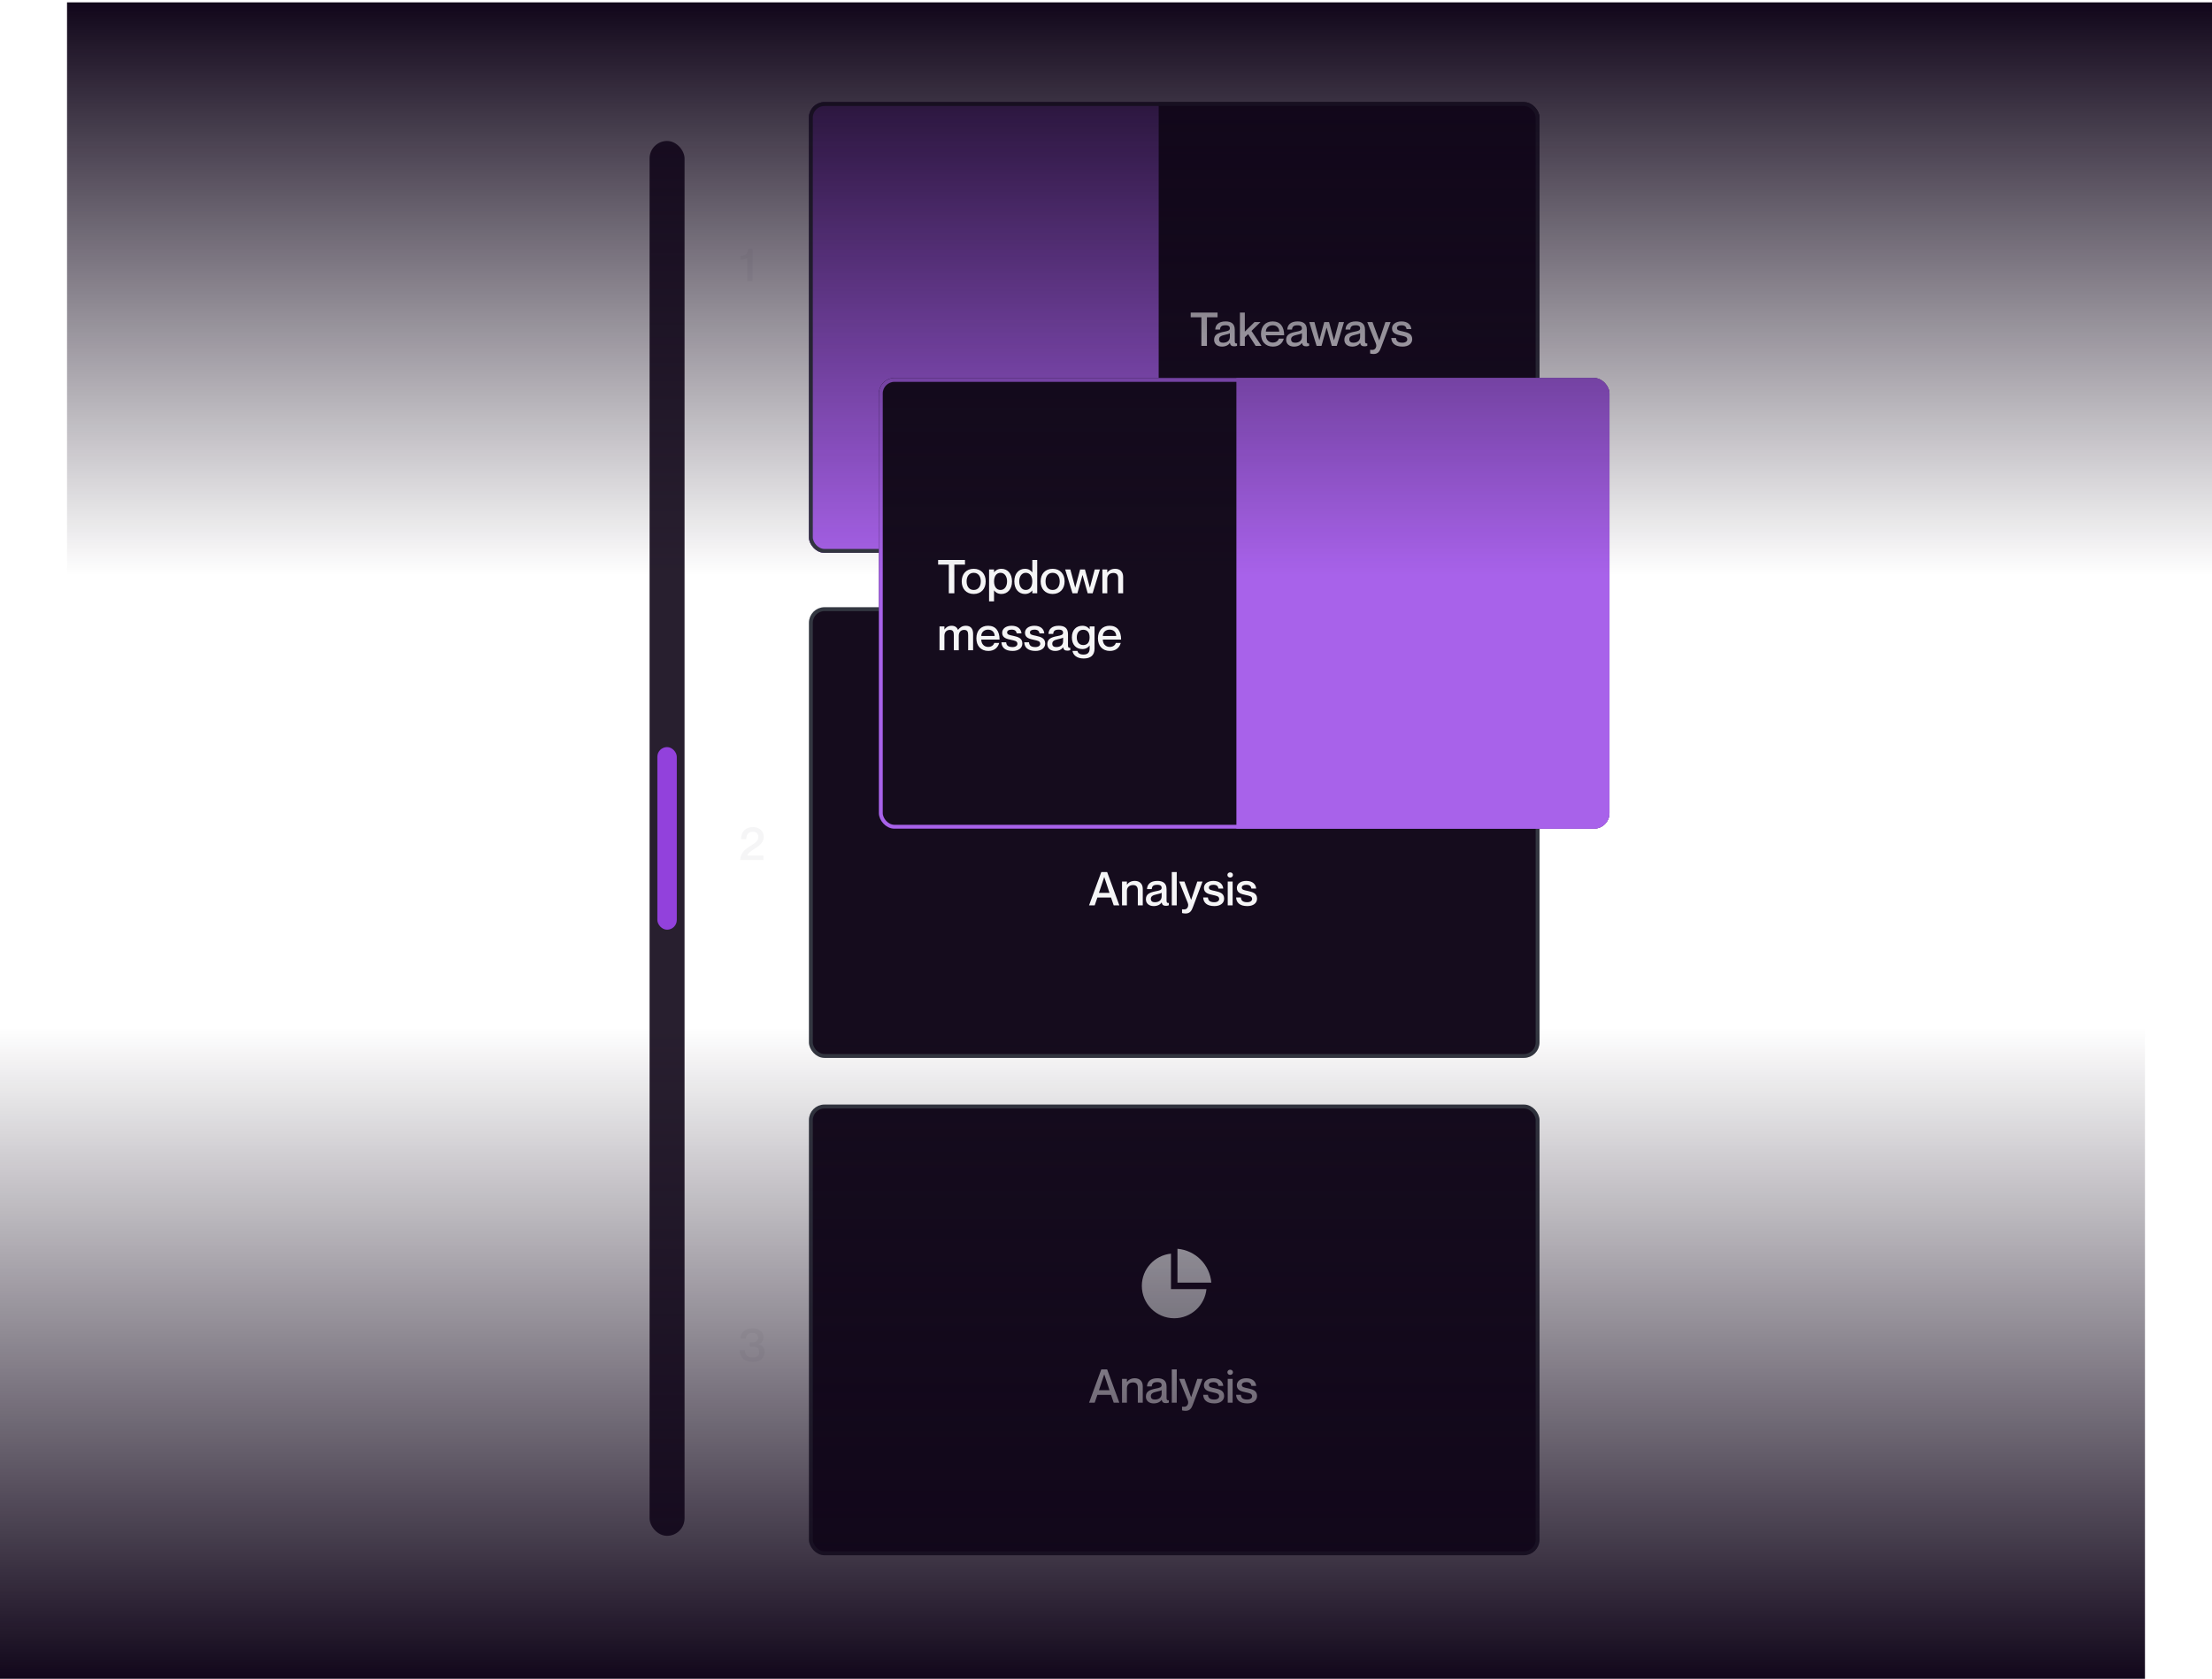 <svg width="660" height="501" viewBox="0 0 660 501" fill="none" xmlns="http://www.w3.org/2000/svg">
<g clip-path="url(#clip0_1849_78609)">
<rect x="241.359" y="30.472" width="217.994" height="134.507" rx="4.638" fill="#150C1D"/>
<rect x="241.359" y="30.472" width="104.359" height="134.507" fill="#A862EA"/>
<path d="M358.46 103.225V94.682H355.273V93.276H363.288V94.682H360.116V103.225H358.46ZM366.961 97.98C366.961 97.465 366.655 97.075 365.681 97.075C364.512 97.075 364.081 97.437 364.011 98.355H362.592C362.662 96.992 363.538 95.92 365.681 95.92C367.253 95.92 368.422 96.519 368.422 98.411V101.792C368.422 102.293 368.534 102.557 369.104 102.502V103.197C368.77 103.323 368.534 103.351 368.255 103.351C367.476 103.351 367.114 103.072 366.975 102.376H366.947C366.502 103.003 365.695 103.434 364.596 103.434C363.149 103.434 362.258 102.599 362.258 101.402C362.258 99.844 363.413 99.357 365.194 99.009C366.293 98.8 366.961 98.661 366.961 97.98ZM364.916 102.279C366.126 102.279 366.961 101.681 366.961 100.526V99.454C366.725 99.621 366.154 99.788 365.472 99.927C364.262 100.192 363.733 100.54 363.733 101.263C363.733 101.917 364.123 102.279 364.916 102.279ZM369.959 93.276H371.42V98.967L374.314 96.115H376.109L373.409 98.759L376.401 103.225H374.648L372.408 99.719L371.42 100.651V103.225H369.959V93.276ZM379.762 102.237C380.972 102.237 381.459 101.486 381.584 101.055H383.046C382.684 102.404 381.626 103.434 379.803 103.434C377.591 103.434 376.241 101.903 376.241 99.677C376.241 97.367 377.591 95.92 379.734 95.92C382.03 95.92 383.157 97.52 383.157 100.053H377.702C377.702 101.249 378.468 102.237 379.762 102.237ZM379.734 97.075C378.551 97.075 377.702 97.868 377.702 98.967H381.696C381.696 97.868 380.917 97.075 379.734 97.075ZM388.458 97.98C388.458 97.465 388.152 97.075 387.178 97.075C386.009 97.075 385.578 97.437 385.508 98.355H384.089C384.159 96.992 385.035 95.92 387.178 95.92C388.75 95.92 389.919 96.519 389.919 98.411V101.792C389.919 102.293 390.03 102.557 390.601 102.502V103.197C390.267 103.323 390.03 103.351 389.752 103.351C388.973 103.351 388.611 103.072 388.472 102.376H388.444C387.999 103.003 387.192 103.434 386.093 103.434C384.646 103.434 383.755 102.599 383.755 101.402C383.755 99.844 384.91 99.357 386.691 99.009C387.79 98.8 388.458 98.661 388.458 97.98ZM386.413 102.279C387.623 102.279 388.458 101.681 388.458 100.526V99.454C388.222 99.621 387.651 99.788 386.969 99.927C385.759 100.192 385.23 100.54 385.23 101.263C385.23 101.917 385.62 102.279 386.413 102.279ZM390.652 96.115H392.196L393.643 101.514H393.671L395.118 96.115H396.552L398.013 101.514H398.04L399.474 96.115H401.018L398.847 103.225H397.372L395.842 97.799H395.814L394.297 103.225H392.836L390.652 96.115ZM405.824 97.98C405.824 97.465 405.518 97.075 404.544 97.075C403.375 97.075 402.944 97.437 402.874 98.355H401.455C401.525 96.992 402.401 95.92 404.544 95.92C406.116 95.92 407.285 96.519 407.285 98.411V101.792C407.285 102.293 407.396 102.557 407.967 102.502V103.197C407.633 103.323 407.396 103.351 407.118 103.351C406.339 103.351 405.977 103.072 405.838 102.376H405.81C405.365 103.003 404.558 103.434 403.459 103.434C402.012 103.434 401.121 102.599 401.121 101.402C401.121 99.844 402.276 99.357 404.057 99.009C405.156 98.8 405.824 98.661 405.824 97.98ZM403.779 102.279C404.989 102.279 405.824 101.681 405.824 100.526V99.454C405.588 99.621 405.017 99.788 404.335 99.927C403.125 100.192 402.596 100.54 402.596 101.263C402.596 101.917 402.986 102.279 403.779 102.279ZM414.92 96.115L412.082 103.671C411.678 104.77 411.219 105.646 409.855 105.646C409.438 105.646 409.09 105.577 408.812 105.507V104.394H408.937C409.549 104.478 410.008 104.436 410.329 104.046C410.593 103.726 410.788 103.17 410.523 102.502L407.949 96.115H409.521L411.511 101.556H411.539L413.362 96.115H414.92ZM418.636 98.926C419.944 99.232 421.364 99.524 421.364 101.222C421.364 102.585 420.195 103.434 418.47 103.434C416.174 103.434 415.186 102.363 415.116 100.86H416.535C416.605 101.625 416.939 102.279 418.442 102.279C419.457 102.279 419.889 101.778 419.889 101.333C419.889 100.442 419.04 100.373 417.996 100.122C416.869 99.858 415.339 99.635 415.339 98.021C415.339 96.852 416.368 95.92 418.149 95.92C420.084 95.92 421.002 96.964 421.099 98.202H419.68C419.583 97.645 419.304 97.075 418.163 97.075C417.287 97.075 416.814 97.409 416.814 97.91C416.814 98.633 417.607 98.689 418.636 98.926Z" fill="#F5F5F6"/>
</g>
<rect x="241.939" y="31.052" width="216.835" height="133.348" rx="4.058" stroke="#333741" stroke-width="1.16"/>
<rect x="241.939" y="181.792" width="216.835" height="133.348" rx="4.058" fill="#150C1D"/>
<rect x="241.939" y="181.792" width="216.835" height="133.348" rx="4.058" stroke="#333741" stroke-width="1.16"/>
<path d="M341.66 226.631H359.053C359.309 226.631 359.555 226.733 359.736 226.914C359.917 227.095 360.019 227.341 360.019 227.598V243.058C360.019 243.314 359.917 243.56 359.736 243.741C359.555 243.923 359.309 244.024 359.053 244.024H341.66C341.403 244.024 341.158 243.923 340.976 243.741C340.795 243.56 340.693 243.314 340.693 243.058V227.598C340.693 227.341 340.795 227.095 340.976 226.914C341.158 226.733 341.403 226.631 341.66 226.631V226.631ZM345.525 236.294V240.159H347.457V236.294H345.525ZM349.39 230.496V240.159H351.323V230.496H349.39ZM353.255 233.395V240.159H355.188V233.395H353.255Z" fill="#CECFD2"/>
<path d="M331.494 267.848H327.431L326.624 270.2H324.94L328.599 260.251H330.339L333.984 270.2H332.301L331.494 267.848ZM327.89 266.471H331.048L329.49 261.767H329.462L327.89 266.471ZM338.605 262.895C339.927 262.895 340.971 263.66 340.971 265.288V270.2H339.496V265.705C339.496 264.745 339.092 264.133 338.09 264.133C336.963 264.133 336.24 264.815 336.24 265.872V270.2H334.779V263.089H336.24V264.008H336.268C336.643 263.451 337.381 262.895 338.605 262.895ZM346.606 264.954C346.606 264.439 346.3 264.049 345.326 264.049C344.157 264.049 343.726 264.411 343.656 265.33H342.237C342.307 263.966 343.183 262.895 345.326 262.895C346.898 262.895 348.067 263.493 348.067 265.385V268.766C348.067 269.267 348.179 269.532 348.749 269.476V270.172C348.415 270.297 348.179 270.325 347.9 270.325C347.121 270.325 346.759 270.047 346.62 269.351H346.592C346.147 269.977 345.34 270.408 344.241 270.408C342.794 270.408 341.903 269.573 341.903 268.377C341.903 266.818 343.058 266.331 344.839 265.984C345.938 265.775 346.606 265.636 346.606 264.954ZM344.561 269.253C345.771 269.253 346.606 268.655 346.606 267.5V266.429C346.37 266.596 345.799 266.763 345.117 266.902C343.907 267.166 343.378 267.514 343.378 268.238C343.378 268.892 343.768 269.253 344.561 269.253ZM349.631 260.251H351.106V270.2H349.631V260.251ZM358.801 263.089L355.962 270.645C355.559 271.744 355.099 272.621 353.736 272.621C353.318 272.621 352.97 272.551 352.692 272.482V271.368H352.817C353.43 271.452 353.889 271.41 354.209 271.021C354.473 270.701 354.668 270.144 354.404 269.476L351.829 263.089H353.402L355.392 268.53H355.419L357.242 263.089H358.801ZM362.517 265.9C363.825 266.206 365.244 266.498 365.244 268.196C365.244 269.56 364.075 270.408 362.35 270.408C360.054 270.408 359.066 269.337 358.996 267.834H360.416C360.485 268.599 360.819 269.253 362.322 269.253C363.338 269.253 363.769 268.753 363.769 268.307C363.769 267.417 362.92 267.347 361.877 267.097C360.75 266.832 359.219 266.61 359.219 264.996C359.219 263.827 360.249 262.895 362.03 262.895C363.964 262.895 364.882 263.938 364.98 265.176H363.56C363.463 264.62 363.185 264.049 362.044 264.049C361.167 264.049 360.694 264.383 360.694 264.884C360.694 265.608 361.487 265.664 362.517 265.9ZM367.043 261.893C366.64 261.893 366.222 261.614 366.222 261.113C366.222 260.613 366.64 260.348 367.043 260.348C367.475 260.348 367.878 260.613 367.878 261.113C367.878 261.614 367.475 261.893 367.043 261.893ZM366.32 263.089H367.781V270.2H366.32V263.089ZM372.341 265.9C373.649 266.206 375.068 266.498 375.068 268.196C375.068 269.56 373.9 270.408 372.174 270.408C369.878 270.408 368.89 269.337 368.821 267.834H370.24C370.31 268.599 370.644 269.253 372.146 269.253C373.162 269.253 373.594 268.753 373.594 268.307C373.594 267.417 372.745 267.347 371.701 267.097C370.574 266.832 369.043 266.61 369.043 264.996C369.043 263.827 370.073 262.895 371.854 262.895C373.788 262.895 374.707 263.938 374.804 265.176H373.385C373.287 264.62 373.009 264.049 371.868 264.049C370.991 264.049 370.518 264.383 370.518 264.884C370.518 265.608 371.312 265.664 372.341 265.9Z" fill="#F5F5F6"/>
<rect x="241.939" y="330.214" width="216.835" height="133.348" rx="4.058" fill="#150C1D"/>
<rect x="241.939" y="330.214" width="216.835" height="133.348" rx="4.058" stroke="#333741" stroke-width="1.16"/>
<g clip-path="url(#clip1_1849_78609)">
<path d="M349.39 374.135V384.716H359.971C359.487 389.598 355.366 393.412 350.356 393.412C345.019 393.412 340.693 389.086 340.693 383.749C340.693 378.739 344.507 374.619 349.39 374.135V374.135ZM351.323 372.679C356.688 373.14 360.965 377.417 361.427 382.783H351.323V372.679V372.679Z" fill="#CECFD2"/>
</g>
<path d="M331.494 416.27H327.431L326.624 418.621H324.94L328.599 408.672H330.339L333.984 418.621H332.301L331.494 416.27ZM327.89 414.892H331.048L329.49 410.189H329.462L327.89 414.892ZM338.605 411.316C339.927 411.316 340.971 412.081 340.971 413.709V418.621H339.496V414.127C339.496 413.167 339.092 412.555 338.09 412.555C336.963 412.555 336.24 413.236 336.24 414.294V418.621H334.779V411.511H336.24V412.429H336.268C336.643 411.873 337.381 411.316 338.605 411.316ZM346.606 413.375C346.606 412.861 346.3 412.471 345.326 412.471C344.157 412.471 343.726 412.833 343.656 413.751H342.237C342.307 412.388 343.183 411.316 345.326 411.316C346.898 411.316 348.067 411.914 348.067 413.807V417.188C348.067 417.689 348.179 417.953 348.749 417.898V418.593C348.415 418.719 348.179 418.747 347.9 418.747C347.121 418.747 346.759 418.468 346.62 417.772H346.592C346.147 418.399 345.34 418.83 344.241 418.83C342.794 418.83 341.903 417.995 341.903 416.798C341.903 415.24 343.058 414.753 344.839 414.405C345.938 414.196 346.606 414.057 346.606 413.375ZM344.561 417.675C345.771 417.675 346.606 417.077 346.606 415.922V414.85C346.37 415.017 345.799 415.184 345.117 415.324C343.907 415.588 343.378 415.936 343.378 416.659C343.378 417.313 343.768 417.675 344.561 417.675ZM349.631 408.672H351.106V418.621H349.631V408.672ZM358.801 411.511L355.962 419.067C355.559 420.166 355.099 421.042 353.736 421.042C353.318 421.042 352.97 420.973 352.692 420.903V419.79H352.817C353.43 419.874 353.889 419.832 354.209 419.442C354.473 419.122 354.668 418.566 354.404 417.898L351.829 411.511H353.402L355.392 416.952H355.419L357.242 411.511H358.801ZM362.517 414.322C363.825 414.628 365.244 414.92 365.244 416.618C365.244 417.981 364.075 418.83 362.35 418.83C360.054 418.83 359.066 417.759 358.996 416.256H360.416C360.485 417.021 360.819 417.675 362.322 417.675C363.338 417.675 363.769 417.174 363.769 416.729C363.769 415.838 362.92 415.769 361.877 415.518C360.75 415.254 359.219 415.031 359.219 413.417C359.219 412.248 360.249 411.316 362.03 411.316C363.964 411.316 364.882 412.36 364.98 413.598H363.56C363.463 413.042 363.185 412.471 362.044 412.471C361.167 412.471 360.694 412.805 360.694 413.306C360.694 414.029 361.487 414.085 362.517 414.322ZM367.043 410.314C366.64 410.314 366.222 410.036 366.222 409.535C366.222 409.034 366.64 408.77 367.043 408.77C367.475 408.77 367.878 409.034 367.878 409.535C367.878 410.036 367.475 410.314 367.043 410.314ZM366.32 411.511H367.781V418.621H366.32V411.511ZM372.341 414.322C373.649 414.628 375.068 414.92 375.068 416.618C375.068 417.981 373.9 418.83 372.174 418.83C369.878 418.83 368.89 417.759 368.821 416.256H370.24C370.31 417.021 370.644 417.675 372.146 417.675C373.162 417.675 373.594 417.174 373.594 416.729C373.594 415.838 372.745 415.769 371.701 415.518C370.574 415.254 369.043 415.031 369.043 413.417C369.043 412.248 370.073 411.316 371.854 411.316C373.788 411.316 374.707 412.36 374.804 413.598H373.385C373.287 413.042 373.009 412.471 371.868 412.471C370.991 412.471 370.518 412.805 370.518 413.306C370.518 414.029 371.312 414.085 372.341 414.322Z" fill="#F5F5F6"/>
<g clip-path="url(#clip2_1849_78609)">
<rect x="262.23" y="112.799" width="217.994" height="134.507" rx="4.638" fill="#150C1D"/>
<path d="M283.097 177.053V168.509H279.91V167.104H287.925V168.509H284.752V177.053H283.097ZM290.526 177.262C288.3 177.262 286.95 175.717 286.95 173.505C286.95 171.292 288.3 169.748 290.526 169.748C292.752 169.748 294.102 171.292 294.102 173.505C294.102 175.717 292.752 177.262 290.526 177.262ZM290.526 176.065C291.917 176.065 292.641 174.966 292.641 173.505C292.641 172.03 291.917 170.944 290.526 170.944C289.134 170.944 288.411 172.03 288.411 173.505C288.411 174.966 289.134 176.065 290.526 176.065ZM298.799 169.748C300.608 169.748 301.958 171.167 301.958 173.505C301.958 175.842 300.608 177.262 298.799 177.262C297.686 177.262 296.99 176.733 296.615 176.204H296.587V179.474H295.112V169.943H296.587V170.777H296.615C296.99 170.277 297.686 169.748 298.799 169.748ZM298.521 176.065C299.801 176.065 300.483 174.896 300.483 173.505C300.483 172.113 299.801 170.944 298.521 170.944C297.338 170.944 296.601 171.918 296.601 173.505C296.601 175.077 297.338 176.065 298.521 176.065ZM308.016 167.104H309.477V177.053H308.016V176.232H307.988C307.612 176.719 306.916 177.262 305.817 177.262C303.994 177.262 302.645 175.842 302.645 173.505C302.645 171.167 303.994 169.748 305.817 169.748C306.916 169.748 307.612 170.263 307.988 170.805H308.016V167.104ZM306.067 176.065C307.264 176.065 308.002 175.077 308.002 173.505C308.002 171.918 307.264 170.944 306.067 170.944C304.787 170.944 304.106 172.113 304.106 173.505C304.106 174.896 304.787 176.065 306.067 176.065ZM314.075 177.262C311.848 177.262 310.499 175.717 310.499 173.505C310.499 171.292 311.848 169.748 314.075 169.748C316.301 169.748 317.651 171.292 317.651 173.505C317.651 175.717 316.301 177.262 314.075 177.262ZM314.075 176.065C315.466 176.065 316.19 174.966 316.19 173.505C316.19 172.03 315.466 170.944 314.075 170.944C312.683 170.944 311.96 172.03 311.96 173.505C311.96 174.966 312.683 176.065 314.075 176.065ZM317.816 169.943H319.36L320.808 175.341H320.835L322.282 169.943H323.716L325.177 175.341H325.205L326.638 169.943H328.182L326.012 177.053H324.537L323.006 171.626H322.978L321.462 177.053H320L317.816 169.943ZM332.746 169.748C334.068 169.748 335.112 170.513 335.112 172.141V177.053H333.637V172.559C333.637 171.598 333.233 170.986 332.231 170.986C331.104 170.986 330.381 171.668 330.381 172.725V177.053H328.92V169.943H330.381V170.861H330.409C330.784 170.304 331.522 169.748 332.746 169.748ZM288.175 186.748C289.609 186.748 290.346 187.61 290.346 189.141V194.053H288.871V189.559C288.871 188.598 288.676 187.986 287.674 187.986C286.687 187.986 286.074 188.668 286.074 189.725V194.053H284.599V189.559C284.599 188.598 284.405 187.986 283.389 187.986C282.415 187.986 281.789 188.668 281.789 189.725V194.053H280.328V186.943H281.789V187.861H281.816C282.192 187.304 282.86 186.748 283.931 186.748C284.933 186.748 285.532 187.207 285.824 187.972H285.852C286.38 187.29 287.076 186.748 288.175 186.748ZM294.846 193.065C296.056 193.065 296.543 192.314 296.669 191.882H298.13C297.768 193.232 296.71 194.262 294.887 194.262C292.675 194.262 291.325 192.731 291.325 190.505C291.325 188.195 292.675 186.748 294.818 186.748C297.114 186.748 298.241 188.348 298.241 190.88H292.786C292.786 192.077 293.552 193.065 294.846 193.065ZM294.818 187.903C293.635 187.903 292.786 188.696 292.786 189.795H296.78C296.78 188.696 296.001 187.903 294.818 187.903ZM302.318 189.753C303.626 190.059 305.045 190.352 305.045 192.049C305.045 193.413 303.876 194.262 302.151 194.262C299.855 194.262 298.867 193.19 298.797 191.687H300.217C300.286 192.453 300.62 193.107 302.123 193.107C303.139 193.107 303.57 192.606 303.57 192.161C303.57 191.27 302.721 191.2 301.678 190.95C300.551 190.686 299.02 190.463 299.02 188.849C299.02 187.68 300.05 186.748 301.831 186.748C303.765 186.748 304.683 187.791 304.781 189.03H303.361C303.264 188.473 302.986 187.903 301.845 187.903C300.968 187.903 300.495 188.237 300.495 188.738C300.495 189.461 301.288 189.517 302.318 189.753ZM309.126 189.753C310.433 190.059 311.853 190.352 311.853 192.049C311.853 193.413 310.684 194.262 308.959 194.262C306.663 194.262 305.675 193.19 305.605 191.687H307.024C307.094 192.453 307.428 193.107 308.931 193.107C309.946 193.107 310.378 192.606 310.378 192.161C310.378 191.27 309.529 191.2 308.485 190.95C307.358 190.686 305.828 190.463 305.828 188.849C305.828 187.68 306.857 186.748 308.639 186.748C310.573 186.748 311.491 187.791 311.588 189.03H310.169C310.072 188.473 309.793 187.903 308.652 187.903C307.776 187.903 307.303 188.237 307.303 188.738C307.303 189.461 308.096 189.517 309.126 189.753ZM317.199 188.807C317.199 188.292 316.892 187.903 315.918 187.903C314.75 187.903 314.318 188.264 314.249 189.183H312.829C312.899 187.819 313.776 186.748 315.918 186.748C317.491 186.748 318.66 187.346 318.66 189.238V192.62C318.66 193.121 318.771 193.385 319.341 193.329V194.025C319.007 194.15 318.771 194.178 318.493 194.178C317.713 194.178 317.352 193.9 317.212 193.204H317.185C316.739 193.83 315.932 194.262 314.833 194.262C313.386 194.262 312.495 193.427 312.495 192.23C312.495 190.672 313.65 190.185 315.431 189.837C316.531 189.628 317.199 189.489 317.199 188.807ZM315.153 193.107C316.364 193.107 317.199 192.508 317.199 191.353V190.282C316.962 190.449 316.392 190.616 315.71 190.755C314.499 191.02 313.97 191.367 313.97 192.091C313.97 192.745 314.36 193.107 315.153 193.107ZM325.122 186.943H326.583V193.566C326.583 195.611 325.344 196.516 323.327 196.516C321.281 196.516 320.154 195.444 320.001 194.248H321.476C321.615 194.874 322.116 195.347 323.271 195.347C324.496 195.347 325.122 194.79 325.122 193.51V192.648H325.094C324.718 193.176 324.064 193.705 322.937 193.705C321.156 193.705 319.82 192.467 319.82 190.226C319.82 187.972 321.156 186.748 322.937 186.748C324.064 186.748 324.718 187.277 325.094 187.777H325.122V186.943ZM323.215 192.508C324.398 192.508 325.108 191.729 325.108 190.226C325.108 188.724 324.398 187.944 323.215 187.944C321.935 187.944 321.281 188.905 321.281 190.226C321.281 191.534 321.935 192.508 323.215 192.508ZM331.113 193.065C332.324 193.065 332.811 192.314 332.936 191.882H334.397C334.035 193.232 332.978 194.262 331.155 194.262C328.943 194.262 327.593 192.731 327.593 190.505C327.593 188.195 328.943 186.748 331.085 186.748C333.381 186.748 334.508 188.348 334.508 190.88H329.054C329.054 192.077 329.819 193.065 331.113 193.065ZM331.085 187.903C329.903 187.903 329.054 188.696 329.054 189.795H333.047C333.047 188.696 332.268 187.903 331.085 187.903Z" fill="#F5F5F6"/>
<rect x="368.908" y="112.799" width="111.316" height="134.507" fill="#A862EA"/>
</g>
<rect x="262.81" y="113.379" width="216.835" height="133.348" rx="4.058" stroke="#A862EA" stroke-width="1.16"/>
<rect x="193.817" y="42.067" width="10.436" height="416.276" rx="5.218" fill="#281F2F"/>
<rect x="196.137" y="222.956" width="5.798" height="54.499" rx="2.899" fill="#9241DC"/>
<path d="M223.256 74.281H224.55V83.896H222.936V76.925C222.366 77.482 221.726 77.482 220.919 77.482V76.327C222.658 76.327 223.159 75.464 223.256 74.281Z" fill="#F5F5F6"/>
<path d="M222.672 250.462H221.113C221.113 248.389 222.227 246.845 224.689 246.845C226.471 246.845 227.876 247.902 227.876 249.739C227.876 252.8 223.771 253.315 222.978 255.277V255.305H227.779V256.668H220.877C220.877 254.971 221.893 253.732 223.368 252.8C225.135 251.631 226.262 251.172 226.262 249.808C226.262 249.015 225.886 248.222 224.648 248.222C223.215 248.222 222.672 249.141 222.672 250.462Z" fill="#F5F5F6"/>
<path d="M222.547 399.543H220.974C220.974 397.748 222.199 396.426 224.606 396.426C226.304 396.426 227.806 397.386 227.806 399.083C227.806 400.113 227.278 400.753 226.359 401.143V401.171C227.667 401.546 228.126 402.409 228.126 403.55C228.126 405.442 226.721 406.458 224.634 406.458C222.101 406.458 220.724 405.164 220.724 402.952H222.282C222.282 404.246 222.881 405.081 224.523 405.081C225.97 405.081 226.526 404.524 226.526 403.508C226.526 402.186 225.566 401.894 224.578 401.894H223.715V400.614H224.523C225.524 400.614 226.192 400.197 226.192 399.209C226.192 398.416 225.691 397.803 224.55 397.803C223.034 397.803 222.547 398.596 222.547 399.543Z" fill="#F5F5F6"/>
<rect y="306.705" width="640" height="195" fill="url(#paint0_linear_1849_78609)"/>
<rect x="20" y="0.705" width="640" height="171" fill="url(#paint1_linear_1849_78609)"/>
<defs>
<linearGradient id="paint0_linear_1849_78609" x1="320" y1="306.705" x2="320" y2="501.705" gradientUnits="userSpaceOnUse">
<stop stop-color="#11061A" stop-opacity="0"/>
<stop offset="1" stop-color="#11061A"/>
</linearGradient>
<linearGradient id="paint1_linear_1849_78609" x1="340" y1="0.705" x2="340" y2="171.705" gradientUnits="userSpaceOnUse">
<stop stop-color="#11061A"/>
<stop offset="1" stop-color="#11061A" stop-opacity="0"/>
</linearGradient>
<clipPath id="clip0_1849_78609">
<rect x="241.359" y="30.472" width="217.994" height="134.507" rx="4.638" fill="white"/>
</clipPath>
<clipPath id="clip1_1849_78609">
<rect width="23.191" height="23.191" fill="white" transform="translate(338.761 372.154)"/>
</clipPath>
<clipPath id="clip2_1849_78609">
<rect x="262.23" y="112.799" width="217.994" height="134.507" rx="4.638" fill="white"/>
</clipPath>
</defs>
</svg>

